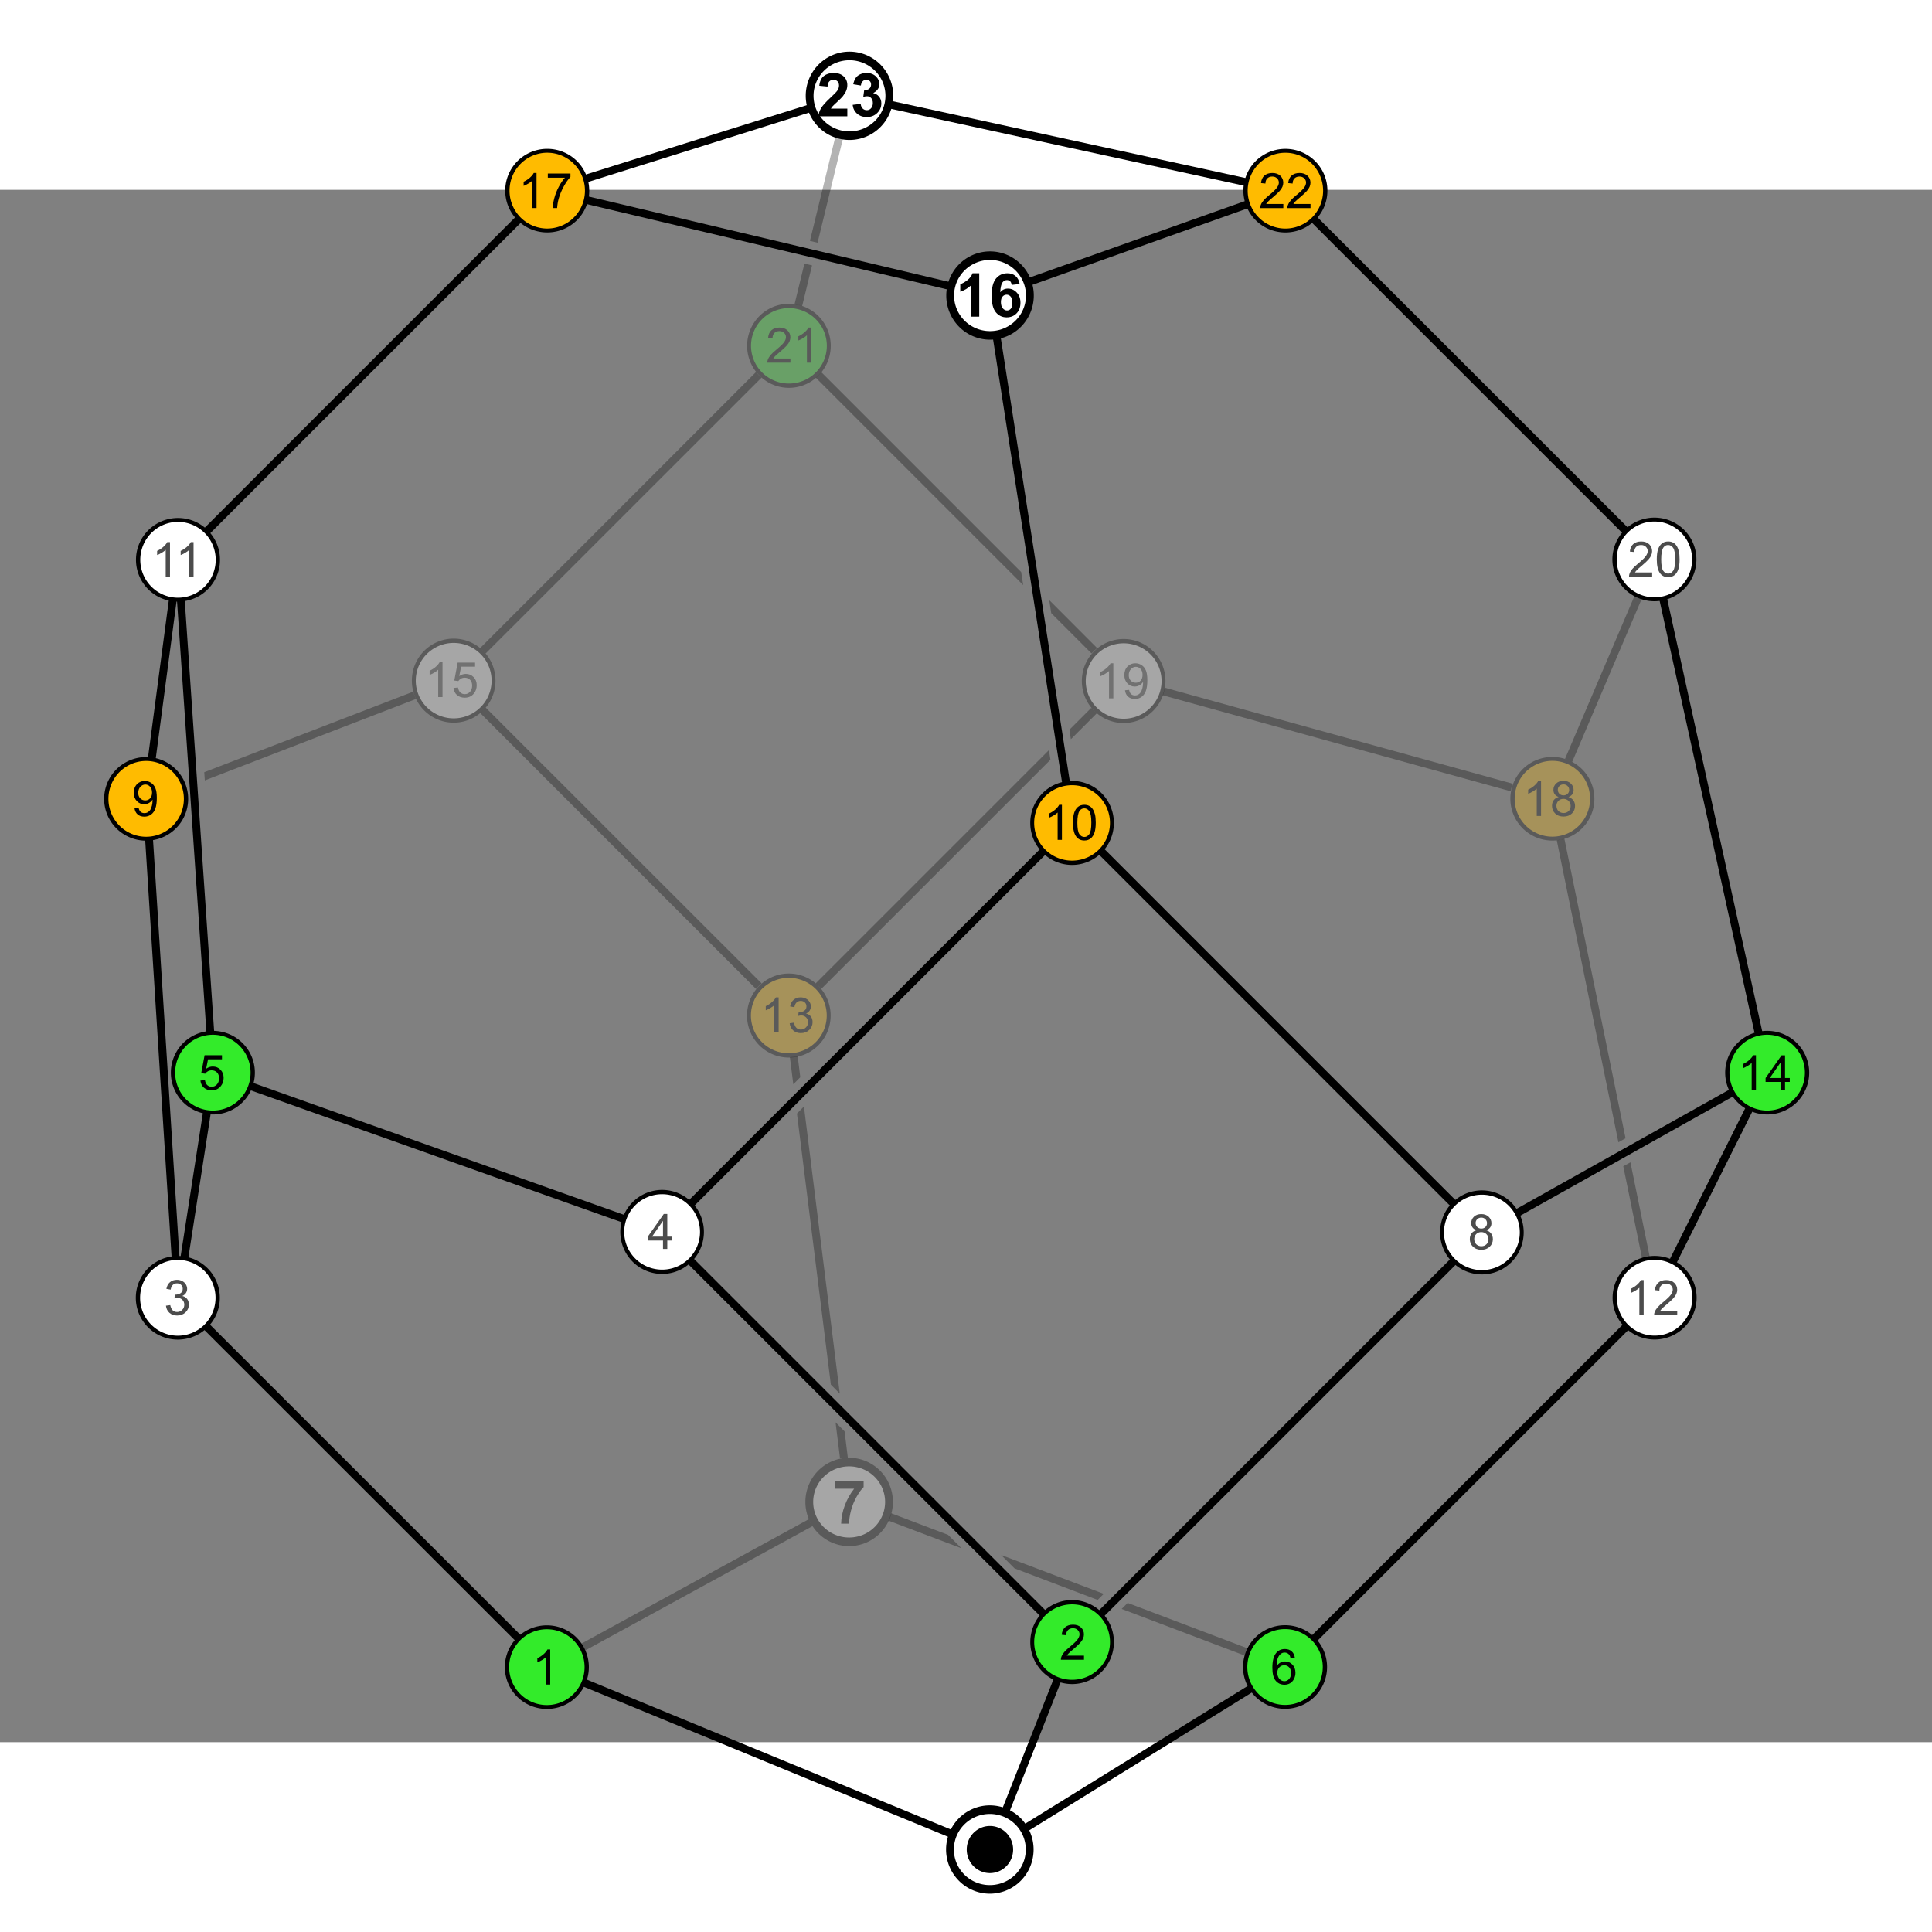 <?xml version="1.0" encoding="UTF-8" standalone="no"?>
<svg
   xmlns:dc="http://purl.org/dc/elements/1.1/"
   xmlns:cc="http://creativecommons.org/ns#"
   xmlns:rdf="http://www.w3.org/1999/02/22-rdf-syntax-ns#"
   xmlns:svg="http://www.w3.org/2000/svg"
   xmlns="http://www.w3.org/2000/svg"
   xmlns:sodipodi="http://sodipodi.sourceforge.net/DTD/sodipodi-0.dtd"
   xmlns:inkscape="http://www.inkscape.org/namespaces/inkscape"
   version="1.0"
   id="Layer_1"
   width="744.094"
   height="744.094"
   viewBox="0 0 687 552"
   overflow="visible"
   enable-background="new 0 0 687 552"
   xml:space="preserve"
   sodipodi:version="0.32"
   inkscape:version="0.46"
   sodipodi:docname="Permutaeder Join Meet.svg"
   inkscape:output_extension="org.inkscape.output.svg.inkscape"
   style="overflow: visible;"><rect x="0" y="0" width="687" height="552" fill="#808080" stroke="none"/><defs
   id="defs5785"><inkscape:perspective
   sodipodi:type="inkscape:persp3d"
   inkscape:vp_x="0 : 276 : 1"
   inkscape:vp_y="0 : 1000 : 0"
   inkscape:vp_z="687 : 276 : 1"
   inkscape:persp3d-origin="343.5 : 184 : 1"
   id="perspective5789" />
	
	
	
	
	
	
	

	
	
	
	
	
	
	
	
	

	
	
	
	
	
	
	
	
	

	
	
	
	
	
	
	
	
	

	
	
	
	
	
	
	
	
	

	
	
	
	
	
	
	
	
	
	
	
	
	
	
	
	
	
	
	
	
	
	
	
	
</defs><sodipodi:namedview
   inkscape:window-height="768"
   inkscape:window-width="1024"
   inkscape:pageshadow="2"
   inkscape:pageopacity="0.0"
   guidetolerance="10.0"
   gridtolerance="10.0"
   objecttolerance="10.0"
   borderopacity="1.0"
   bordercolor="#666666"
   pagecolor="#ffffff"
   id="base"
   showgrid="false"
   inkscape:zoom="0.47520749"
   inkscape:cx="837.14923"
   inkscape:cy="417.00885"
   inkscape:window-x="0"
   inkscape:window-y="0"
   inkscape:current-layer="layer1"
   units="cm" />


<g
   inkscape:groupmode="layer"
   id="layer2"
   inkscape:label="edges"
   style="display:inline"
   sodipodi:insensitive="true"><path
     style="opacity:1;fill:#000000;fill-opacity:1;stroke:none;stroke-width:2.393;stroke-miterlimit:10;stroke-dasharray:none;stroke-opacity:1;overflow:visible"
     d="M 50.702,216.413 L 53.451,216.775 L 64.702,131.762 L 61.952,131.4 L 50.702,216.413 z"
     id="polyline5638" /><path
     style="opacity:1;fill:#000000;fill-opacity:1;stroke:none;stroke-width:2.393;stroke-miterlimit:10;stroke-dasharray:none;stroke-opacity:1;overflow:visible"
     d="M 50.702,216.667 L 61.952,394.181 L 64.738,394 L 53.487,216.522 L 50.702,216.667 z"
     id="polyline5640" /><path
     style="opacity:1;fill:#000000;fill-opacity:1;stroke:none;stroke-width:2.393;stroke-miterlimit:10;stroke-dasharray:none;stroke-opacity:1;overflow:visible"
     d="M 194.175,-1.003 L 195.007,1.638 L 302.521,-32.114 L 301.689,-34.755 L 194.175,-1.003 z"
     id="polyline5642" /><path
     style="opacity:1;fill:#000000;fill-opacity:1;stroke:none;stroke-width:2.393;stroke-miterlimit:10;stroke-dasharray:none;stroke-opacity:1;overflow:visible"
     d="M 62.35,130.604 L 64.304,132.558 L 195.586,1.312 L 193.596,-0.641 L 62.35,130.604 z"
     id="polyline5644" /><path
     style="opacity:1;fill:#000000;fill-opacity:1;stroke:none;stroke-width:2.391;stroke-miterlimit:10;stroke-dasharray:none;stroke-opacity:1;overflow:visible"
     d="M 62.251,395.025 L 193.631,526.331 L 195.586,524.377 L 64.206,393.071 L 62.251,395.025 z"
     id="polyline5646" /><path
     style="opacity:1;fill:#000000;fill-opacity:1;stroke:none;stroke-width:2.393;stroke-miterlimit:10;stroke-dasharray:none;stroke-opacity:1;overflow:visible"
     d="M 301.798,-32.078 L 456.811,1.674 L 457.39,-1.039 L 302.413,-34.791 L 301.798,-32.078 z"
     id="polyline5648" /><path
     style="opacity:1;fill:#000000;fill-opacity:1;stroke:none;stroke-width:2.393;stroke-miterlimit:10;stroke-dasharray:none;stroke-opacity:1;overflow:visible"
     d="M 456.124,1.312 L 587.406,132.558 L 589.359,130.604 L 458.077,-0.641 L 456.124,1.312 z"
     id="polyline5650" /><path
     style="opacity:1;fill:#000000;fill-opacity:1;stroke:none;stroke-width:2.393;stroke-miterlimit:10;stroke-dasharray:none;stroke-opacity:1;overflow:visible"
     d="M 456.124,524.378 L 458.077,526.331 L 589.359,395.086 L 587.406,393.132 L 456.124,524.378 z"
     id="polyline5652" /><path
     style="opacity:1;fill:#000000;fill-opacity:1;stroke:none;stroke-width:2.393;stroke-miterlimit:10;stroke-dasharray:none;stroke-opacity:1;overflow:visible"
     d="M 61.952,131.69 L 74.397,314.052 L 77.146,313.871 L 64.702,131.509 L 61.952,131.69 z"
     id="polyline5654" /><path
     style="opacity:1;fill:#000000;fill-opacity:1;stroke:none;stroke-width:2.393;stroke-miterlimit:10;stroke-dasharray:none;stroke-opacity:1;overflow:visible"
     d="M 61.952,393.892 L 64.702,394.326 L 77.146,314.16 L 74.397,313.762 L 61.952,393.892 z"
     id="polyline5656" /><path
     style="opacity:1;fill:#000000;fill-opacity:1;stroke:none;stroke-width:2.393;stroke-miterlimit:10;stroke-dasharray:none;stroke-opacity:1;overflow:visible"
     d="M 194.284,1.674 L 351.793,38.971 L 352.444,36.294 L 194.898,-1.039 L 194.284,1.674 z"
     id="polyline5658" /><path
     style="opacity:1;fill:#000000;fill-opacity:1;stroke:none;stroke-width:2.393;stroke-miterlimit:10;stroke-dasharray:none;stroke-opacity:1;overflow:visible"
     d="M 351.648,36.33 L 352.589,38.935 L 457.571,1.638 L 456.666,-0.967 L 351.648,36.33 z"
     id="polyline5660" /><path
     style="opacity:1;fill:#000000;fill-opacity:1;stroke:none;stroke-width:2.394;stroke-miterlimit:10;stroke-dasharray:none;stroke-opacity:1;overflow:visible"
     d="M 194.052,526.724 L 351.576,591.592 L 352.625,589.026 L 195.101,524.158 L 194.052,526.724 z"
     id="polyline37" /><path
     style="opacity:1;fill:#000000;fill-opacity:1;stroke:none;stroke-width:2.392;stroke-miterlimit:10;stroke-dasharray:none;stroke-opacity:1;overflow:visible"
     d="M 351.395,589.131 L 352.842,591.484 L 457.806,526.503 L 456.359,524.149 L 351.395,589.131 z"
     id="polyline5664" /><path
     style="opacity:1;fill:#000000;fill-opacity:1;stroke:none;stroke-width:2.393;stroke-miterlimit:10;stroke-dasharray:none;stroke-opacity:1;overflow:visible"
     d="M 587.008,131.871 L 627.091,314.269 L 629.804,313.654 L 589.721,131.292 L 587.008,131.871 z"
     id="polyline5666" /><path
     style="opacity:1;fill:#000000;fill-opacity:1;stroke:none;stroke-width:2.393;stroke-miterlimit:10;stroke-dasharray:none;stroke-opacity:1;overflow:visible"
     d="M 587.152,393.494 L 589.612,394.724 L 629.695,314.594 L 627.199,313.328 L 587.152,393.494 z"
     id="polyline5668" /><path
     style="opacity:1;fill:#000000;fill-opacity:1;stroke:none;stroke-width:2.393;stroke-miterlimit:10;stroke-dasharray:none;stroke-opacity:1;overflow:visible"
     d="M 75.301,315.282 L 234.981,372.078 L 235.886,369.473 L 76.242,312.677 L 75.301,315.282 z"
     id="polyline5670" /><path
     style="opacity:1;fill:#000000;fill-opacity:1;stroke:none;stroke-width:2.393;stroke-miterlimit:10;stroke-dasharray:none;stroke-opacity:1;overflow:visible"
     d="M 350.744,37.85 L 379.901,225.132 L 382.651,224.698 L 353.493,37.416 L 350.744,37.85 z"
     id="polyline5672" /><path
     style="opacity:1;fill:#000000;fill-opacity:1;stroke:none;stroke-width:2.393;stroke-miterlimit:10;stroke-dasharray:none;stroke-opacity:1;overflow:visible"
     d="M 234.439,369.799 L 236.428,371.752 L 382.253,225.891 L 380.299,223.938 L 234.439,369.799 z"
     id="polyline5674" /><path
     style="opacity:1;fill:#000000;fill-opacity:1;stroke:none;stroke-width:2.39;stroke-miterlimit:10;stroke-dasharray:none;stroke-opacity:1;overflow:visible"
     d="M 350.817,589.781 L 353.386,590.796 L 382.592,516.973 L 380.022,515.959 L 350.817,589.781 z"
     id="polyline5676" /><path
     style="opacity:1;fill:#000000;fill-opacity:1;stroke:none;stroke-width:2.393;stroke-miterlimit:10;stroke-dasharray:none;stroke-opacity:1;overflow:visible"
     d="M 234.439,371.752 L 380.299,517.577 L 382.253,515.623 L 236.428,369.799 L 234.439,371.752 z"
     id="polyline5678" /><path
     style="opacity:1;fill:#000000;fill-opacity:1;stroke:none;stroke-width:2.393;stroke-miterlimit:10;stroke-dasharray:none;stroke-opacity:1;overflow:visible"
     d="M 526.45,369.545 L 527.788,371.969 L 629.116,315.173 L 627.778,312.749 L 526.45,369.545 z"
     id="polyline5680" /><path
     style="opacity:1;fill:#000000;fill-opacity:1;stroke:none;stroke-width:2.393;stroke-miterlimit:10;stroke-dasharray:none;stroke-opacity:1;overflow:visible"
     d="M 380.299,225.891 L 526.124,371.752 L 528.114,369.799 L 382.253,223.938 L 380.299,225.891 z"
     id="polyline5682" /><path
     style="opacity:1;fill:#000000;fill-opacity:1;stroke:none;stroke-width:2.393;stroke-miterlimit:10;stroke-dasharray:none;stroke-opacity:1;overflow:visible"
     d="M 380.299,515.623 L 382.253,517.577 L 528.114,371.752 L 526.124,369.799 L 380.299,515.623 z"
     id="polyline5684" /><path
     style="opacity:0.3;fill:#000000;fill-opacity:1;stroke:none;stroke-width:2.393;stroke-miterlimit:10;stroke-dasharray:none;stroke-opacity:1;display:inline;overflow:visible"
     d="M 159.188,266.469 L 78.688,297.5 L 78.906,300.656 L 160.25,269.281 C 159.809,268.384 159.457,267.45 159.188,266.469 z M 69.906,300.875 L 55.906,306.281 L 56.938,309.125 L 70.125,304.031 L 69.906,300.875 z"
     id="polyline5608"
     transform="matrix(0.923,0,0,0.923,0,-67.5)" /><path
     style="opacity:0.3;fill:#000000;fill-opacity:1;stroke:none;stroke-width:2.393;stroke-miterlimit:10;stroke-dasharray:none;stroke-opacity:1;display:inline;overflow:visible"
     d="M 291.25,143.344 L 184.969,249.688 C 185.732,250.311 186.456,251 187.094,251.75 L 293.375,145.5 C 292.608,144.846 291.883,144.128 291.25,143.344 z"
     id="polyline5600"
     transform="matrix(0.923,0,0,0.923,0,-67.5)" /><path
     style="opacity:0.3;fill:#000000;fill-opacity:1;stroke:none;stroke-width:2.393;stroke-miterlimit:10;stroke-dasharray:none;stroke-opacity:1;display:inline;overflow:visible"
     d="M 325.75,36.562 L 312.031,92.812 L 314.969,93.5 L 328.688,37.281 L 325.75,36.562 z M 309.906,101.562 L 306.094,117.25 C 307.102,117.389 308.091,117.59 309.031,117.906 L 312.844,102.25 L 309.906,101.562 z"
     id="polyline5610"
     transform="matrix(0.923,0,0,0.923,0,-67.5)" /><path
     style="opacity:0.3;fill:#000000;fill-opacity:1;stroke:none;stroke-width:2.393;stroke-miterlimit:10;stroke-dasharray:none;stroke-opacity:1;display:inline;overflow:visible"
     d="M 316.438,143.406 C 315.805,144.182 315.076,144.885 314.312,145.531 L 394.188,225.406 L 393.406,220.375 L 316.438,143.406 z M 404.219,231.188 L 405,236.219 L 420.531,251.75 C 421.18,251 421.913,250.308 422.688,249.688 L 404.219,231.188 z"
     id="polyline5604"
     transform="matrix(0.923,0,0,0.923,0,-67.5)" /><path
     style="opacity:0.3;fill:#000000;fill-opacity:1;stroke:none;stroke-width:2.393;stroke-miterlimit:10;stroke-dasharray:none;stroke-opacity:1;display:inline;overflow:visible"
     d="M 187.125,272.625 C 186.489,273.375 185.761,274.064 185,274.688 L 291.281,381 C 291.919,380.216 292.634,379.496 293.406,378.844 L 187.125,272.625 z"
     id="polyline5602"
     transform="matrix(0.923,0,0,0.923,0,-67.5)" /><path
     style="opacity:0.3;fill:#000000;fill-opacity:1;stroke:none;stroke-width:2.393;stroke-miterlimit:10;stroke-dasharray:none;stroke-opacity:1;display:inline;overflow:visible"
     d="M 420.406,272.719 L 412,281.125 L 412.562,284.781 L 422.562,274.781 C 421.794,274.153 421.048,273.475 420.406,272.719 z M 404.094,289 L 314.25,378.844 C 315.02,379.49 315.769,380.191 316.406,380.969 L 404.688,292.688 L 404.094,289 z"
     id="polyline5606"
     transform="matrix(0.923,0,0,0.923,0,-67.5)" /><path
     style="opacity:0.3;fill:#000000;fill-opacity:1;stroke:none;stroke-width:2.393;stroke-miterlimit:10;stroke-dasharray:none;stroke-opacity:1;display:inline;overflow:visible"
     d="M 307.312,406.906 C 306.339,407.12 305.343,407.252 304.312,407.281 L 305.625,417.719 L 308.312,415 L 307.312,406.906 z M 309.719,426.281 L 307.031,429 L 320.094,533.438 L 323.531,536.906 L 309.719,426.281 z M 321.906,547.969 L 323.625,561.844 L 323.656,561.844 C 324.617,561.649 325.612,561.556 326.625,561.531 L 325.375,551.438 L 321.906,547.969 z"
     id="polyline5612"
     transform="matrix(0.923,0,0,0.923,0,-67.5)" /><path
     style="opacity:0.3;fill:#000000;fill-opacity:1;stroke:none;stroke-width:2.39;stroke-miterlimit:10;stroke-dasharray:none;stroke-opacity:1;display:inline;overflow:visible"
     d="M 311.594,585.281 L 210.031,640.844 L 211.5,643.469 L 313.031,587.938 C 312.466,587.104 312.005,586.212 311.594,585.281 z"
     id="polyline5616"
     transform="matrix(0.923,0,0,0.923,0,-67.5)" /><path
     style="opacity:0.3;fill:#000000;fill-opacity:1;stroke:none;stroke-width:2.393;stroke-miterlimit:10;stroke-dasharray:none;stroke-opacity:1;display:inline;overflow:visible"
     d="M 343.344,583 C 343.07,583.977 342.686,584.916 342.25,585.812 L 370.406,596.469 L 365.25,591.312 L 343.344,583 z M 385.688,599.062 L 390.844,604.219 L 422.875,616.375 L 425.219,614.031 L 385.688,599.062 z M 434.438,617.531 L 432.125,619.844 L 494.594,643.531 L 495.625,640.719 L 434.438,617.531 z"
     id="polyline5618"
     transform="matrix(0.923,0,0,0.923,0,-67.5)" /><path
     style="opacity:0.3;fill:#000000;fill-opacity:1;stroke:none;stroke-width:2.393;stroke-miterlimit:10;stroke-dasharray:none;stroke-opacity:1;display:inline;overflow:visible"
     d="M 448.719,264.938 C 448.553,265.94 448.279,266.913 447.938,267.844 L 582,304.844 C 582.179,303.842 582.426,302.867 582.781,301.938 L 448.719,264.938 z"
     id="polyline5614"
     transform="matrix(0.923,0,0,0.923,0,-67.5)" /><path
     style="opacity:0.3;fill:#000000;fill-opacity:1;stroke:none;stroke-width:2.393;stroke-miterlimit:10;stroke-dasharray:none;stroke-opacity:1;display:inline;overflow:visible"
     d="M 602.688,323.125 C 601.744,323.417 600.759,323.604 599.75,323.719 L 623.5,440.062 L 626.25,438.531 L 602.688,323.125 z M 628.125,447.781 L 625.375,449.312 L 635.781,500.25 L 638.719,499.656 L 628.125,447.781 z"
     id="polyline5622"
     transform="matrix(0.923,0,0,0.923,0,-67.5)" /><path
     style="opacity:0.3;fill:#000000;fill-opacity:1;stroke:none;stroke-width:2.393;stroke-miterlimit:10;stroke-dasharray:none;stroke-opacity:1;display:inline;overflow:visible"
     d="M 635.906,215.031 L 602.938,292.344 C 603.895,292.658 604.818,293.053 605.688,293.531 L 638.656,216.219 L 635.906,215.031 z"
     id="polyline5620"
     transform="matrix(0.923,0,0,0.923,0,-67.5)" /></g><g
   inkscape:groupmode="layer"
   id="layer1"
   inkscape:label="vertices"
   style="display:inline"
   sodipodi:insensitive="true"><g
     style="opacity:1;display:inline;overflow:visible"
     id="g2491"
     transform="matrix(0.8,0,0,0.8,54.363,37.417)"><path
       transform="matrix(0.909,0,0,1,45.097,634.252)"
       d="M 379.134,56.693 A 19.488,17.717 0 1 1 340.157,56.693 A 19.488,17.717 0 1 1 379.134,56.693 z"
       sodipodi:ry="17.716536"
       sodipodi:rx="19.48819"
       sodipodi:cy="56.692909"
       sodipodi:cx="359.64566"
       id="path3190"
       style="fill:#ffffff;fill-opacity:1;stroke:#000000;stroke-width:3.815;stroke-miterlimit:4;stroke-dasharray:none;stroke-dashoffset:0;stroke-opacity:1"
       sodipodi:type="arc" /><path
       transform="matrix(0.781,0,0,0.727,322.619,726.868)"
       d="M 76.499,-49.397 A 13.2,14.4 0 1 1 50.099,-49.397 A 13.2,14.4 0 1 1 76.499,-49.397 z"
       sodipodi:ry="14.399848"
       sodipodi:rx="13.199861"
       sodipodi:cy="-49.397121"
       sodipodi:cx="63.299332"
       id="path3320"
       style="fill:#000000;fill-opacity:1;stroke:none;stroke-width:1.5;stroke-miterlimit:4;stroke-dasharray:none;stroke-opacity:1;display:inline"
       sodipodi:type="arc" /></g><g
     style="opacity:1;display:inline;overflow:visible"
     id="g6423"
     transform="matrix(0.8,0,0,0.8,151.936,227.707)"><path
       transform="matrix(0,0.909,-1,0,109.843,45.097)"
       d="M 379.134,56.693 A 19.488,17.717 0 1 1 340.157,56.693 A 19.488,17.717 0 1 1 379.134,56.693 z"
       sodipodi:ry="17.716536"
       sodipodi:rx="19.48819"
       sodipodi:cy="56.692909"
       sodipodi:cx="359.64566"
       id="path3219"
       style="fill:#33eb2a;fill-opacity:1;stroke:#000000;stroke-width:1.907;stroke-miterlimit:4;stroke-dasharray:none;stroke-dashoffset:0;stroke-opacity:1"
       sodipodi:type="arc" /><path
       id="text3611"
       d="M 54.644,379.758 L 52.736,379.758 L 52.736,367.6 C 52.276,368.038 51.672,368.476 50.923,368.914 C 50.181,369.352 49.513,369.681 48.919,369.9 L 48.919,368.056 C 49.987,367.554 50.919,366.946 51.718,366.232 C 52.516,365.519 53.082,364.826 53.414,364.155 L 54.644,364.155 L 54.644,379.758"
       style="font-size:21px;font-style:normal;font-variant:normal;font-weight:normal;font-stretch:normal;text-align:start;line-height:100%;text-anchor:start;fill:#000000;fill-opacity:1;stroke:none;stroke-width:1px;stroke-linecap:butt;stroke-linejoin:miter;stroke-opacity:1;display:inline;font-family:Arial" /></g><g
     style="opacity:1;display:inline;overflow:visible"
     id="g3895"
     transform="matrix(0.8,0,0,0.8,83.615,14.67)"><path
       transform="matrix(0.909,0,0,1,45.097,570.472)"
       d="M 379.134,56.693 A 19.488,17.717 0 1 1 340.157,56.693 A 19.488,17.717 0 1 1 379.134,56.693 z"
       sodipodi:ry="17.716536"
       sodipodi:rx="19.48819"
       sodipodi:cy="56.692909"
       sodipodi:cx="359.64566"
       id="path3897"
       style="fill:#33eb2a;fill-opacity:1;stroke:#000000;stroke-width:1.907;stroke-miterlimit:4;stroke-dasharray:none;stroke-dashoffset:0;stroke-opacity:1"
       sodipodi:type="arc" /><path
       id="path3899"
       d="M 377.301,633.201 L 377.301,635.035 L 367.029,635.035 C 367.015,634.576 367.089,634.134 367.252,633.71 C 367.513,633.011 367.93,632.322 368.502,631.643 C 369.082,630.965 369.916,630.18 371.004,629.29 C 372.693,627.905 373.834,626.809 374.428,626.004 C 375.022,625.191 375.319,624.424 375.319,623.703 C 375.319,622.947 375.046,622.311 374.502,621.795 C 373.965,621.272 373.262,621.011 372.393,621.011 C 371.474,621.011 370.739,621.287 370.188,621.838 C 369.637,622.389 369.358,623.152 369.351,624.127 L 367.389,623.926 C 367.524,622.463 368.029,621.35 368.905,620.587 C 369.782,619.817 370.958,619.431 372.435,619.431 C 373.926,619.431 375.107,619.845 375.976,620.672 C 376.845,621.499 377.28,622.523 377.28,623.746 C 377.28,624.368 377.152,624.979 376.898,625.58 C 376.644,626.18 376.22,626.813 375.626,627.477 C 375.039,628.141 374.061,629.053 372.69,630.212 C 371.545,631.173 370.81,631.827 370.485,632.173 C 370.16,632.512 369.891,632.855 369.679,633.201 L 377.301,633.201"
       style="font-size:21px;font-style:normal;font-variant:normal;font-weight:normal;font-stretch:normal;text-align:start;line-height:100%;text-anchor:start;fill:#000000;fill-opacity:1;stroke:none;stroke-width:1px;stroke-linecap:butt;stroke-linejoin:miter;stroke-opacity:1;display:inline;font-family:Arial" /></g><g
     style="opacity:1;display:inline;overflow:visible"
     id="g2615"
     transform="matrix(0.8,0,0,0.8,-30.311,96.375)"><path
       transform="matrix(0,0.909,-1,0,173.622,45.097)"
       d="M 379.134,56.693 A 19.488,17.717 0 1 1 340.157,56.693 A 19.488,17.717 0 1 1 379.134,56.693 z"
       sodipodi:ry="17.716536"
       sodipodi:rx="19.48819"
       sodipodi:cy="56.692909"
       sodipodi:cx="359.64566"
       id="path2617"
       style="fill:#ffffff;fill-opacity:1;stroke:#000000;stroke-width:1.907;stroke-miterlimit:4;stroke-dasharray:none;stroke-dashoffset:0;stroke-opacity:1"
       sodipodi:type="arc" /><path
       id="path2619"
       d="M 111.656,375.518 L 113.564,375.264 C 113.783,376.345 114.154,377.126 114.677,377.607 C 115.207,378.08 115.85,378.317 116.606,378.317 C 117.503,378.317 118.26,378.006 118.874,377.384 C 119.496,376.762 119.807,375.992 119.807,375.073 C 119.807,374.197 119.521,373.476 118.949,372.911 C 118.376,372.338 117.648,372.052 116.765,372.052 C 116.405,372.052 115.956,372.123 115.419,372.264 L 115.631,370.589 C 115.758,370.603 115.86,370.61 115.938,370.61 C 116.751,370.61 117.482,370.398 118.132,369.974 C 118.783,369.55 119.108,368.897 119.108,368.013 C 119.108,367.314 118.871,366.734 118.397,366.275 C 117.924,365.815 117.313,365.586 116.564,365.586 C 115.822,365.586 115.203,365.819 114.709,366.285 C 114.214,366.752 113.896,367.451 113.754,368.384 L 111.846,368.045 C 112.08,366.766 112.61,365.777 113.436,365.077 C 114.263,364.37 115.292,364.017 116.521,364.017 C 117.369,364.017 118.15,364.201 118.864,364.568 C 119.578,364.929 120.122,365.423 120.496,366.052 C 120.878,366.681 121.069,367.349 121.069,368.056 C 121.069,368.727 120.889,369.338 120.528,369.889 C 120.168,370.441 119.634,370.879 118.927,371.204 C 119.846,371.416 120.56,371.858 121.069,372.529 C 121.578,373.193 121.832,374.027 121.832,375.031 C 121.832,376.388 121.337,377.539 120.348,378.486 C 119.359,379.426 118.108,379.896 116.595,379.896 C 115.231,379.896 114.097,379.49 113.193,378.677 C 112.295,377.864 111.783,376.812 111.656,375.518"
       style="font-size:21px;font-style:normal;font-variant:normal;font-weight:normal;font-stretch:normal;text-align:start;line-height:100%;text-anchor:start;opacity:0.7;fill:#000000;fill-opacity:1;stroke:none;stroke-width:1px;stroke-linecap:butt;stroke-linejoin:miter;stroke-opacity:1;display:inline;font-family:Arial" /></g><g
     style="opacity:1;display:inline;overflow:visible"
     id="g6419"
     transform="matrix(0.8,0,0,0.8,-22.486,-91.488)"><path
       transform="matrix(0.909,0,0,1,-4.51,520.866)"
       d="M 379.134,56.693 A 19.488,17.717 0 1 1 340.157,56.693 A 19.488,17.717 0 1 1 379.134,56.693 z"
       sodipodi:ry="17.716536"
       sodipodi:rx="19.48819"
       sodipodi:cy="56.692909"
       sodipodi:cx="359.64566"
       id="path3184"
       style="fill:#ffffff;fill-opacity:1;stroke:#000000;stroke-width:1.907;stroke-miterlimit:4;stroke-dasharray:none;stroke-dashoffset:0;stroke-opacity:1"
       sodipodi:type="arc" /><path
       id="text3623"
       d="M 322.797,585.121 L 322.797,581.4 L 316.055,581.4 L 316.055,579.651 L 323.146,569.581 L 324.705,569.581 L 324.705,579.651 L 326.804,579.651 L 326.804,581.4 L 324.705,581.4 L 324.705,585.121 L 322.797,585.121 M 322.797,579.651 L 322.797,572.644 L 317.931,579.651 L 322.797,579.651"
       style="font-size:21px;font-style:normal;font-variant:normal;font-weight:normal;font-stretch:normal;text-align:start;line-height:100%;text-anchor:start;opacity:0.7;fill:#000000;fill-opacity:1;stroke:none;stroke-width:1px;stroke-linecap:butt;stroke-linejoin:miter;stroke-opacity:1;display:inline;font-family:Arial" /></g><g
     style="opacity:1;display:inline;overflow:visible"
     id="g2624"
     transform="matrix(0.8,0,0,0.8,-57.533,-23.375)"><path
       transform="matrix(0,0.909,-1,0,223.228,94.703)"
       d="M 379.134,56.693 A 19.488,17.717 0 1 1 340.157,56.693 A 19.488,17.717 0 1 1 379.134,56.693 z"
       sodipodi:ry="17.716536"
       sodipodi:rx="19.48819"
       sodipodi:cy="56.692909"
       sodipodi:cx="359.64566"
       id="path2626"
       style="fill:#33eb2a;fill-opacity:1;stroke:#000000;stroke-width:1.907;stroke-miterlimit:4;stroke-dasharray:none;stroke-dashoffset:0;stroke-opacity:1"
       sodipodi:type="arc" /><path
       id="path2628"
       d="M 161.012,425.136 L 163.016,424.966 C 163.164,425.942 163.507,426.676 164.044,427.171 C 164.588,427.659 165.242,427.903 166.005,427.903 C 166.924,427.903 167.701,427.556 168.337,426.864 C 168.973,426.171 169.291,425.252 169.291,424.108 C 169.291,423.019 168.984,422.161 168.369,421.532 C 167.761,420.903 166.963,420.588 165.973,420.588 C 165.359,420.588 164.804,420.73 164.309,421.012 C 163.814,421.288 163.426,421.648 163.143,422.094 L 161.352,421.86 L 162.857,413.878 L 170.584,413.878 L 170.584,415.702 L 164.383,415.702 L 163.546,419.878 C 164.479,419.228 165.457,418.903 166.482,418.903 C 167.839,418.903 168.984,419.373 169.917,420.313 C 170.85,421.253 171.316,422.461 171.316,423.938 C 171.316,425.344 170.906,426.56 170.086,427.585 C 169.09,428.842 167.729,429.471 166.005,429.471 C 164.592,429.471 163.436,429.076 162.539,428.284 C 161.648,427.493 161.14,426.443 161.012,425.136"
       style="font-size:21px;font-style:normal;font-variant:normal;font-weight:normal;font-stretch:normal;text-align:start;line-height:100%;text-anchor:start;fill:#000000;fill-opacity:1;stroke:none;stroke-width:1px;stroke-linecap:butt;stroke-linejoin:miter;stroke-opacity:1;display:inline;font-family:Arial" /></g><g
     style="opacity:1;display:inline;overflow:visible"
     id="g2630"
     transform="matrix(0.8,0,0,0.8,-95.805,227.657)"><path
       transform="matrix(0,0.909,-1,0,747.638,45.097)"
       d="M 379.134,56.693 A 19.488,17.717 0 1 1 340.157,56.693 A 19.488,17.717 0 1 1 379.134,56.693 z"
       sodipodi:ry="17.716536"
       sodipodi:rx="19.48819"
       sodipodi:cy="56.692909"
       sodipodi:cx="359.64566"
       id="path2632"
       style="fill:#33eb2a;fill-opacity:1;stroke:#000000;stroke-width:1.907;stroke-miterlimit:4;stroke-dasharray:none;stroke-dashoffset:0;stroke-opacity:1"
       sodipodi:type="arc" /><path
       id="path2634"
       d="M 695.291,367.891 L 693.394,368.04 C 693.224,367.291 692.984,366.746 692.673,366.407 C 692.157,365.863 691.521,365.591 690.765,365.591 C 690.157,365.591 689.623,365.761 689.164,366.1 C 688.563,366.538 688.09,367.178 687.744,368.019 C 687.397,368.859 687.217,370.057 687.203,371.612 C 687.662,370.912 688.224,370.393 688.888,370.054 C 689.553,369.715 690.249,369.545 690.977,369.545 C 692.249,369.545 693.33,370.015 694.22,370.955 C 695.118,371.888 695.567,373.096 695.567,374.58 C 695.567,375.555 695.355,376.463 694.931,377.304 C 694.514,378.138 693.938,378.778 693.203,379.223 C 692.468,379.668 691.634,379.891 690.701,379.891 C 689.111,379.891 687.814,379.308 686.811,378.142 C 685.807,376.969 685.306,375.039 685.306,372.354 C 685.306,369.351 685.86,367.167 686.97,365.803 C 687.938,364.616 689.242,364.022 690.881,364.022 C 692.104,364.022 693.104,364.365 693.881,365.05 C 694.666,365.736 695.136,366.683 695.291,367.891 M 687.5,374.591 C 687.5,375.248 687.638,375.877 687.913,376.478 C 688.196,377.078 688.588,377.538 689.09,377.856 C 689.592,378.167 690.118,378.322 690.669,378.322 C 691.475,378.322 692.167,377.997 692.747,377.347 C 693.326,376.697 693.616,375.813 693.616,374.697 C 693.616,373.623 693.33,372.778 692.758,372.163 C 692.185,371.541 691.464,371.23 690.595,371.23 C 689.733,371.23 689.001,371.541 688.401,372.163 C 687.8,372.778 687.5,373.587 687.5,374.591"
       style="font-size:21px;font-style:normal;font-variant:normal;font-weight:normal;font-stretch:normal;text-align:start;line-height:100%;text-anchor:start;fill:#000000;fill-opacity:1;stroke:none;stroke-width:1px;stroke-linecap:butt;stroke-linejoin:miter;stroke-opacity:1;display:inline;font-family:Arial" /></g><g
     style="opacity:0.3;display:inline;overflow:visible"
     id="g6375"
     transform="matrix(0.8,0,0,0.8,4.336,424.052)"><path
       transform="matrix(0.909,0,0,1,45.097,-3.543)"
       d="M 379.134,56.693 A 19.488,17.717 0 1 1 340.157,56.693 A 19.488,17.717 0 1 1 379.134,56.693 z"
       sodipodi:ry="17.716536"
       sodipodi:rx="19.48819"
       sodipodi:cy="56.692909"
       sodipodi:cx="359.64566"
       id="path3166"
       style="opacity:1;fill:#ffffff;fill-opacity:1;stroke:#000000;stroke-width:3.815;stroke-miterlimit:4;stroke-dasharray:none;stroke-dashoffset:0;stroke-opacity:1"
       sodipodi:type="arc" /><path
       id="text3635"
       d="M 365.876,47.287 L 365.876,43.871 L 378.452,43.871 L 378.452,46.541 C 377.414,47.562 376.358,49.028 375.285,50.938 C 374.212,52.849 373.392,54.882 372.825,57.037 C 372.267,59.183 371.992,61.102 372,62.795 L 368.454,62.795 C 368.515,60.143 369.06,57.438 370.09,54.681 C 371.128,51.924 372.511,49.459 374.238,47.287 L 365.876,47.287"
       style="font-size:21px;font-style:normal;font-variant:normal;font-weight:bold;font-stretch:normal;text-align:start;line-height:100%;text-anchor:start;fill:#000000;fill-opacity:1;stroke:none;stroke-width:1px;stroke-linecap:butt;stroke-linejoin:miter;stroke-opacity:1;display:inline;font-family:Arial" /></g><g
     style="opacity:1;display:inline;overflow:visible"
     id="g6415"
     transform="matrix(0.8,0,0,0.8,189.646,-91.319)"><path
       transform="matrix(0.909,0,0,1,94.703,520.866)"
       d="M 379.134,56.693 A 19.488,17.717 0 1 1 340.157,56.693 A 19.488,17.717 0 1 1 379.134,56.693 z"
       sodipodi:ry="17.716536"
       sodipodi:rx="19.48819"
       sodipodi:cy="56.692909"
       sodipodi:cx="359.64566"
       id="path3186"
       style="fill:#ffffff;fill-opacity:1;stroke:#000000;stroke-width:1.907;stroke-miterlimit:4;stroke-dasharray:none;stroke-dashoffset:0;stroke-opacity:1"
       sodipodi:type="arc" /><path
       id="text3639"
       d="M 419.217,576.593 C 418.425,576.303 417.839,575.889 417.457,575.352 C 417.075,574.815 416.885,574.172 416.885,573.423 C 416.885,572.292 417.291,571.342 418.104,570.572 C 418.916,569.801 419.998,569.416 421.347,569.416 C 422.704,569.416 423.796,569.812 424.623,570.603 C 425.45,571.388 425.863,572.345 425.863,573.476 C 425.863,574.197 425.672,574.826 425.291,575.363 C 424.916,575.893 424.344,576.303 423.573,576.593 C 424.527,576.904 425.252,577.405 425.746,578.098 C 426.248,578.79 426.499,579.617 426.499,580.578 C 426.499,581.907 426.029,583.024 425.089,583.928 C 424.149,584.833 422.913,585.285 421.379,585.285 C 419.846,585.285 418.609,584.833 417.669,583.928 C 416.729,583.016 416.259,581.882 416.259,580.525 C 416.259,579.515 416.514,578.67 417.022,577.992 C 417.538,577.306 418.27,576.84 419.217,576.593 M 418.835,573.36 C 418.835,574.095 419.072,574.695 419.545,575.162 C 420.019,575.628 420.634,575.861 421.39,575.861 C 422.125,575.861 422.725,575.632 423.192,575.172 C 423.665,574.706 423.902,574.137 423.902,573.466 C 423.902,572.766 423.658,572.179 423.171,571.706 C 422.69,571.225 422.089,570.985 421.369,570.985 C 420.641,570.985 420.036,571.218 419.556,571.685 C 419.075,572.151 418.835,572.709 418.835,573.36 M 418.22,580.536 C 418.22,581.08 418.347,581.607 418.602,582.115 C 418.863,582.624 419.248,583.02 419.757,583.303 C 420.266,583.578 420.814,583.716 421.4,583.716 C 422.312,583.716 423.065,583.423 423.658,582.836 C 424.252,582.25 424.549,581.504 424.549,580.6 C 424.549,579.681 424.241,578.921 423.626,578.321 C 423.019,577.72 422.255,577.419 421.337,577.419 C 420.439,577.419 419.694,577.716 419.1,578.31 C 418.513,578.904 418.22,579.646 418.22,580.536"
       style="font-size:21px;font-style:normal;font-variant:normal;font-weight:normal;font-stretch:normal;text-align:start;line-height:100%;text-anchor:start;opacity:0.7;fill:#000000;fill-opacity:1;stroke:none;stroke-width:1px;stroke-linecap:butt;stroke-linejoin:miter;stroke-opacity:1;display:inline;font-family:Arial" /></g><g
     style="opacity:1;display:inline;overflow:visible"
     id="g6463"
     transform="matrix(0.8,0,0,0.8,-81.257,-41.358)"><path
       transform="matrix(0,0.909,-1,0,223.228,-4.51)"
       d="M 379.134,56.693 A 19.488,17.717 0 1 1 340.157,56.693 A 19.488,17.717 0 1 1 379.134,56.693 z"
       sodipodi:ry="17.716536"
       sodipodi:rx="19.48819"
       sodipodi:cy="56.692909"
       sodipodi:cx="359.64566"
       id="path3213"
       style="fill:#ffbb00;fill-opacity:1;stroke:#000000;stroke-width:1.907;stroke-miterlimit:4;stroke-dasharray:none;stroke-dashoffset:0;stroke-opacity:1"
       sodipodi:type="arc" /><path
       id="text3643"
       d="M 161.341,326.461 L 163.175,326.291 C 163.33,327.153 163.627,327.779 164.065,328.167 C 164.503,328.556 165.065,328.75 165.751,328.75 C 166.337,328.75 166.85,328.616 167.288,328.348 C 167.733,328.079 168.097,327.722 168.38,327.277 C 168.662,326.825 168.899,326.217 169.09,325.454 C 169.281,324.691 169.376,323.913 169.376,323.122 C 169.376,323.037 169.373,322.91 169.365,322.74 C 168.984,323.348 168.461,323.843 167.797,324.224 C 167.139,324.599 166.426,324.786 165.655,324.786 C 164.369,324.786 163.281,324.32 162.39,323.387 C 161.5,322.454 161.055,321.224 161.055,319.698 C 161.055,318.122 161.518,316.853 162.443,315.892 C 163.376,314.931 164.542,314.451 165.942,314.451 C 166.952,314.451 167.874,314.723 168.708,315.267 C 169.549,315.811 170.185,316.588 170.616,317.599 C 171.054,318.602 171.274,320.058 171.274,321.966 C 171.274,323.952 171.058,325.535 170.627,326.715 C 170.196,327.888 169.553,328.782 168.698,329.397 C 167.85,330.012 166.853,330.319 165.708,330.319 C 164.493,330.319 163.5,329.984 162.73,329.312 C 161.959,328.634 161.496,327.683 161.341,326.461 M 169.153,319.602 C 169.153,318.507 168.86,317.638 168.274,316.995 C 167.694,316.352 166.995,316.03 166.175,316.03 C 165.327,316.03 164.588,316.376 163.959,317.069 C 163.33,317.761 163.016,318.659 163.016,319.761 C 163.016,320.751 163.313,321.556 163.906,322.178 C 164.507,322.793 165.245,323.1 166.122,323.1 C 167.005,323.1 167.729,322.793 168.295,322.178 C 168.867,321.556 169.153,320.698 169.153,319.602"
       style="font-size:21px;font-style:normal;font-variant:normal;font-weight:normal;font-stretch:normal;text-align:start;line-height:100%;text-anchor:start;fill:#000000;fill-opacity:1;stroke:none;stroke-width:1px;stroke-linecap:butt;stroke-linejoin:miter;stroke-opacity:1;display:inline;font-family:Arial" /></g><g
     style="opacity:1;display:inline;overflow:visible"
     id="g6395"
     transform="matrix(0.8,0,0,0.8,83.603,-197.24)"><path
       transform="matrix(0.909,0,0,1,45.097,471.26)"
       d="M 379.134,56.693 A 19.488,17.717 0 1 1 340.157,56.693 A 19.488,17.717 0 1 1 379.134,56.693 z"
       sodipodi:ry="17.716536"
       sodipodi:rx="19.48819"
       sodipodi:cy="56.692909"
       sodipodi:cx="359.64566"
       id="path3182"
       style="fill:#ffbb00;fill-opacity:1;stroke:#000000;stroke-width:1.907;stroke-miterlimit:4;stroke-dasharray:none;stroke-dashoffset:0;stroke-opacity:1"
       sodipodi:type="arc" /><path
       id="text3647"
       d="M 367.511,535.501 L 365.602,535.501 L 365.602,523.342 C 365.143,523.78 364.539,524.218 363.79,524.656 C 363.048,525.095 362.38,525.423 361.786,525.642 L 361.786,523.798 C 362.853,523.296 363.786,522.688 364.585,521.975 C 365.383,521.261 365.949,520.568 366.281,519.897 L 367.511,519.897 L 367.511,535.501 M 372.408,527.837 C 372.408,525.999 372.595,524.522 372.97,523.406 C 373.351,522.282 373.913,521.416 374.655,520.808 C 375.404,520.201 376.344,519.897 377.475,519.897 C 378.309,519.897 379.04,520.066 379.669,520.406 C 380.298,520.738 380.818,521.222 381.227,521.858 C 381.637,522.487 381.959,523.257 382.192,524.169 C 382.425,525.073 382.542,526.296 382.542,527.837 C 382.542,529.66 382.355,531.133 381.98,532.257 C 381.605,533.373 381.044,534.239 380.295,534.854 C 379.553,535.462 378.613,535.766 377.475,535.766 C 375.977,535.766 374.8,535.229 373.945,534.154 C 372.92,532.861 372.408,530.755 372.408,527.837 M 374.369,527.837 C 374.369,530.388 374.666,532.087 375.259,532.935 C 375.86,533.776 376.599,534.197 377.475,534.197 C 378.351,534.197 379.086,533.773 379.68,532.925 C 380.28,532.077 380.581,530.381 380.581,527.837 C 380.581,525.278 380.28,523.579 379.68,522.738 C 379.086,521.897 378.344,521.476 377.454,521.476 C 376.577,521.476 375.878,521.847 375.355,522.589 C 374.698,523.536 374.369,525.285 374.369,527.837"
       style="font-size:21px;font-style:normal;font-variant:normal;font-weight:normal;font-stretch:normal;text-align:start;line-height:100%;text-anchor:start;fill:#000000;fill-opacity:1;stroke:none;stroke-width:1px;stroke-linecap:butt;stroke-linejoin:miter;stroke-opacity:1;display:inline;font-family:Arial" /></g><g
     style="opacity:1;display:inline;overflow:visible"
     id="g6431"
     transform="matrix(0.8,0,0,0.8,-109.622,-166.055)"><path
       transform="matrix(0,0.909,-1,0,272.835,45.097)"
       d="M 379.134,56.693 A 19.488,17.717 0 1 1 340.157,56.693 A 19.488,17.717 0 1 1 379.134,56.693 z"
       sodipodi:ry="17.716536"
       sodipodi:rx="19.48819"
       sodipodi:cy="56.692909"
       sodipodi:cx="359.64566"
       id="path3211"
       style="fill:#ffffff;fill-opacity:1;stroke:#000000;stroke-width:1.907;stroke-miterlimit:4;stroke-dasharray:none;stroke-dashoffset:0;stroke-opacity:1"
       sodipodi:type="arc" /><path
       id="text3651"
       d="M 212.587,379.758 L 210.679,379.758 L 210.679,367.6 C 210.219,368.038 209.615,368.476 208.866,368.914 C 208.124,369.352 207.456,369.681 206.862,369.9 L 206.862,368.056 C 207.93,367.554 208.862,366.946 209.661,366.232 C 210.46,365.519 211.025,364.826 211.357,364.155 L 212.587,364.155 L 212.587,379.758 M 223.06,379.758 L 221.152,379.758 L 221.152,367.6 C 220.692,368.038 220.088,368.476 219.339,368.914 C 218.597,369.352 217.929,369.681 217.336,369.9 L 217.336,368.056 C 218.403,367.554 219.336,366.946 220.134,366.232 C 220.933,365.519 221.498,364.826 221.83,364.155 L 223.06,364.155 L 223.06,379.758"
       style="font-size:21px;font-style:normal;font-variant:normal;font-weight:normal;font-stretch:normal;text-align:start;line-height:100%;text-anchor:start;opacity:0.7;fill:#000000;fill-opacity:1;stroke:none;stroke-width:1px;stroke-linecap:butt;stroke-linejoin:miter;stroke-opacity:1;display:inline;font-family:Arial" /></g><g
     style="opacity:1;display:inline;overflow:visible"
     id="g6447"
     transform="matrix(0.8,0,0,0.8,86.63,96.346)"><path
       transform="matrix(0,0.909,-1,0,683.858,45.097)"
       d="M 379.134,56.693 A 19.488,17.717 0 1 1 340.157,56.693 A 19.488,17.717 0 1 1 379.134,56.693 z"
       sodipodi:ry="17.716536"
       sodipodi:rx="19.48819"
       sodipodi:cy="56.692909"
       sodipodi:cx="359.64566"
       id="path3240"
       style="fill:#ffffff;fill-opacity:1;stroke:#000000;stroke-width:1.907;stroke-miterlimit:4;stroke-dasharray:none;stroke-dashoffset:0;stroke-opacity:1"
       sodipodi:type="arc" /><path
       id="text3655"
       d="M 622.294,379.758 L 620.386,379.758 L 620.386,367.6 C 619.927,368.038 619.322,368.476 618.573,368.914 C 617.831,369.352 617.163,369.681 616.57,369.9 L 616.57,368.056 C 617.637,367.554 618.57,366.946 619.368,366.232 C 620.167,365.519 620.732,364.826 621.064,364.155 L 622.294,364.155 L 622.294,379.758 M 637.219,377.925 L 637.219,379.758 L 626.948,379.758 C 626.933,379.299 627.008,378.857 627.17,378.433 C 627.432,377.734 627.849,377.045 628.421,376.366 C 629.001,375.688 629.834,374.903 630.923,374.013 C 632.612,372.628 633.753,371.533 634.347,370.727 C 634.94,369.914 635.237,369.147 635.237,368.427 C 635.237,367.67 634.965,367.034 634.421,366.519 C 633.884,365.996 633.181,365.734 632.311,365.734 C 631.393,365.734 630.658,366.01 630.107,366.561 C 629.555,367.112 629.276,367.875 629.269,368.851 L 627.308,368.649 C 627.442,367.186 627.948,366.073 628.824,365.31 C 629.7,364.54 630.877,364.155 632.354,364.155 C 633.845,364.155 635.025,364.568 635.894,365.395 C 636.764,366.222 637.198,367.246 637.198,368.469 C 637.198,369.091 637.071,369.702 636.817,370.303 C 636.562,370.904 636.138,371.536 635.544,372.2 C 634.958,372.865 633.979,373.776 632.608,374.935 C 631.463,375.896 630.728,376.55 630.403,376.896 C 630.078,377.236 629.81,377.578 629.598,377.925 L 637.219,377.925"
       style="font-size:21px;font-style:normal;font-variant:normal;font-weight:normal;font-stretch:normal;text-align:start;line-height:100%;text-anchor:start;opacity:0.7;fill:#000000;fill-opacity:1;stroke:none;stroke-width:1px;stroke-linecap:butt;stroke-linejoin:miter;stroke-opacity:1;display:inline;font-family:Arial" /></g><g
     style="opacity:0.3;display:inline;overflow:visible"
     id="g6379"
     transform="matrix(0.8,0,0,0.8,-17.11,200.074)"><path
       transform="matrix(0.909,0,0,1,45.097,60.236)"
       d="M 379.134,56.693 A 19.488,17.717 0 1 1 340.157,56.693 A 19.488,17.717 0 1 1 379.134,56.693 z"
       sodipodi:ry="17.716536"
       sodipodi:rx="19.48819"
       sodipodi:cy="56.692909"
       sodipodi:cx="359.64566"
       id="path3168"
       style="opacity:1;fill:#ffbb00;fill-opacity:1;stroke:#000000;stroke-width:1.907;stroke-miterlimit:4;stroke-dasharray:none;stroke-dashoffset:0;stroke-opacity:1"
       sodipodi:type="arc" /><path
       id="text3659"
       d="M 367.484,124.447 L 365.576,124.447 L 365.576,112.289 C 365.117,112.727 364.512,113.165 363.763,113.603 C 363.021,114.041 362.353,114.37 361.76,114.589 L 361.76,112.744 C 362.827,112.243 363.76,111.635 364.558,110.921 C 365.357,110.207 365.922,109.515 366.254,108.844 L 367.484,108.844 L 367.484,124.447 M 372.392,120.345 L 374.3,120.091 C 374.519,121.172 374.89,121.953 375.413,122.433 C 375.943,122.907 376.586,123.143 377.342,123.143 C 378.24,123.143 378.996,122.832 379.611,122.211 C 380.233,121.589 380.544,120.818 380.544,119.9 C 380.544,119.023 380.257,118.303 379.685,117.737 C 379.113,117.165 378.385,116.879 377.501,116.879 C 377.141,116.879 376.692,116.949 376.155,117.091 L 376.367,115.416 C 376.494,115.43 376.597,115.437 376.675,115.437 C 377.487,115.437 378.219,115.225 378.869,114.801 C 379.519,114.377 379.844,113.723 379.844,112.84 C 379.844,112.14 379.607,111.561 379.134,111.101 C 378.66,110.642 378.049,110.412 377.3,110.412 C 376.558,110.412 375.94,110.646 375.445,111.112 C 374.95,111.578 374.632,112.278 374.491,113.211 L 372.583,112.872 C 372.816,111.593 373.346,110.603 374.173,109.904 C 375,109.197 376.028,108.844 377.258,108.844 C 378.106,108.844 378.886,109.027 379.6,109.395 C 380.314,109.755 380.858,110.25 381.233,110.879 C 381.614,111.508 381.805,112.176 381.805,112.882 C 381.805,113.554 381.625,114.165 381.264,114.716 C 380.904,115.267 380.371,115.705 379.664,116.031 C 380.583,116.243 381.296,116.684 381.805,117.356 C 382.314,118.02 382.568,118.854 382.568,119.857 C 382.568,121.214 382.074,122.366 381.084,123.313 C 380.095,124.253 378.844,124.723 377.332,124.723 C 375.968,124.723 374.834,124.317 373.929,123.504 C 373.032,122.691 372.519,121.638 372.392,120.345"
       style="font-size:21px;font-style:normal;font-variant:normal;font-weight:normal;font-stretch:normal;text-align:start;line-height:100%;text-anchor:start;fill:#000000;fill-opacity:1;stroke:none;stroke-width:1px;stroke-linecap:butt;stroke-linejoin:miter;stroke-opacity:1;display:inline;font-family:Arial" /></g><g
     style="opacity:1;display:inline;overflow:visible"
     id="g6459"
     transform="matrix(0.8,0,0,0.8,166.348,-23.377)"><path
       transform="matrix(0,0.909,-1,0,634.252,94.703)"
       d="M 379.134,56.693 A 19.488,17.717 0 1 1 340.157,56.693 A 19.488,17.717 0 1 1 379.134,56.693 z"
       sodipodi:ry="17.716536"
       sodipodi:rx="19.48819"
       sodipodi:cy="56.692909"
       sodipodi:cx="359.64566"
       id="path3244"
       style="fill:#33eb2a;fill-opacity:1;stroke:#000000;stroke-width:1.907;stroke-miterlimit:4;stroke-dasharray:none;stroke-dashoffset:0;stroke-opacity:1"
       sodipodi:type="arc" /><path
       id="text3663"
       d="M 572.572,429.477 L 570.664,429.477 L 570.664,417.318 C 570.205,417.756 569.601,418.194 568.852,418.633 C 568.11,419.071 567.442,419.399 566.848,419.618 L 566.848,417.774 C 567.915,417.272 568.848,416.664 569.647,415.951 C 570.445,415.237 571.011,414.544 571.343,413.873 L 572.572,413.873 L 572.572,429.477 M 583.586,429.477 L 583.586,425.756 L 576.844,425.756 L 576.844,424.007 L 583.936,413.937 L 585.494,413.937 L 585.494,424.007 L 587.593,424.007 L 587.593,425.756 L 585.494,425.756 L 585.494,429.477 L 583.586,429.477 M 583.586,424.007 L 583.586,417 L 578.721,424.007 L 583.586,424.007"
       style="font-size:21px;font-style:normal;font-variant:normal;font-weight:normal;font-stretch:normal;text-align:start;line-height:100%;text-anchor:start;fill:#000000;fill-opacity:1;stroke:none;stroke-width:1px;stroke-linecap:butt;stroke-linejoin:miter;stroke-opacity:1;display:inline;font-family:Arial" /></g><g
     style="opacity:0.3;display:inline;overflow:visible"
     id="g6407"
     transform="matrix(0.8,0,0,0.8,-96.548,40.974)"><path
       transform="matrix(0.909,0,0,1,-4.577,110.247)"
       d="M 379.134,56.693 A 19.488,17.717 0 1 1 340.157,56.693 A 19.488,17.717 0 1 1 379.134,56.693 z"
       sodipodi:ry="17.716536"
       sodipodi:rx="19.48819"
       sodipodi:cy="56.692909"
       sodipodi:cx="359.64566"
       id="path3170"
       style="opacity:1;fill:#ffffff;fill-opacity:1;stroke:#000000;stroke-width:1.907;stroke-miterlimit:4;stroke-dasharray:none;stroke-dashoffset:0;stroke-opacity:1"
       sodipodi:type="arc" /><path
       id="text3667"
       d="M 317.374,174.25 L 315.466,174.25 L 315.466,162.091 C 315.007,162.53 314.402,162.968 313.653,163.406 C 312.911,163.844 312.243,164.173 311.65,164.392 L 311.65,162.547 C 312.717,162.045 313.65,161.438 314.448,160.724 C 315.247,160.01 315.812,159.318 316.144,158.646 L 317.374,158.646 L 317.374,174.25 M 322.271,170.179 L 324.275,170.01 C 324.423,170.985 324.766,171.72 325.303,172.215 C 325.847,172.702 326.501,172.946 327.264,172.946 C 328.183,172.946 328.96,172.6 329.596,171.907 C 330.232,171.215 330.55,170.296 330.55,169.151 C 330.55,168.063 330.243,167.204 329.628,166.575 C 329.02,165.946 328.222,165.632 327.232,165.632 C 326.618,165.632 326.063,165.773 325.568,166.056 C 325.073,166.332 324.685,166.692 324.402,167.137 L 322.611,166.904 L 324.116,158.922 L 331.844,158.922 L 331.844,160.745 L 325.642,160.745 L 324.805,164.922 C 325.738,164.272 326.716,163.946 327.741,163.946 C 329.098,163.946 330.243,164.416 331.176,165.356 C 332.108,166.296 332.575,167.505 332.575,168.982 C 332.575,170.388 332.165,171.603 331.345,172.628 C 330.349,173.886 328.988,174.515 327.264,174.515 C 325.851,174.515 324.695,174.119 323.798,173.328 C 322.907,172.536 322.399,171.487 322.271,170.179"
       style="font-size:21px;font-style:normal;font-variant:normal;font-weight:normal;font-stretch:normal;text-align:start;line-height:100%;text-anchor:start;opacity:0.7;fill:#000000;fill-opacity:1;stroke:none;stroke-width:1px;stroke-linecap:butt;stroke-linejoin:miter;stroke-opacity:1;display:inline;font-family:Arial" /></g><g
     style="opacity:1;display:inline;overflow:visible"
     id="g6391"
     transform="matrix(0.8,0,0,0.8,54.432,-333.748)"><path
       transform="matrix(0.909,0,0,1,45.097,407.48)"
       d="M 379.134,56.693 A 19.488,17.717 0 1 1 340.157,56.693 A 19.488,17.717 0 1 1 379.134,56.693 z"
       sodipodi:ry="17.716536"
       sodipodi:rx="19.48819"
       sodipodi:cy="56.692909"
       sodipodi:cx="359.64566"
       id="path3180"
       style="fill:#ffffff;fill-opacity:1;stroke:#000000;stroke-width:3.815;stroke-miterlimit:4;stroke-dasharray:none;stroke-dashoffset:0;stroke-opacity:1"
       sodipodi:type="arc" /><path
       id="text3671"
       d="M 367.217,473.543 L 363.54,473.543 L 363.54,459.684 C 362.196,460.94 360.613,461.869 358.789,462.471 L 358.789,459.134 C 359.749,458.82 360.792,458.227 361.917,457.354 C 363.043,456.473 363.815,455.448 364.233,454.279 L 367.217,454.279 L 367.217,473.543 M 385.186,459.056 L 381.626,459.448 C 381.539,458.715 381.312,458.174 380.945,457.825 C 380.579,457.476 380.103,457.302 379.519,457.302 C 378.742,457.302 378.084,457.651 377.543,458.349 C 377.011,459.047 376.675,460.5 376.535,462.707 C 377.451,461.625 378.59,461.084 379.951,461.084 C 381.486,461.084 382.799,461.669 383.89,462.838 C 384.989,464.007 385.539,465.516 385.539,467.366 C 385.539,469.329 384.963,470.904 383.811,472.09 C 382.66,473.277 381.181,473.87 379.375,473.87 C 377.438,473.87 375.846,473.12 374.598,471.619 C 373.351,470.11 372.727,467.641 372.727,464.212 C 372.727,460.696 373.377,458.161 374.677,456.608 C 375.977,455.055 377.665,454.279 379.741,454.279 C 381.198,454.279 382.402,454.689 383.353,455.509 C 384.313,456.32 384.924,457.503 385.186,459.056 M 376.849,467.078 C 376.849,468.273 377.124,469.198 377.674,469.852 C 378.223,470.498 378.851,470.821 379.558,470.821 C 380.239,470.821 380.806,470.555 381.259,470.022 C 381.713,469.49 381.94,468.618 381.94,467.405 C 381.94,466.157 381.696,465.246 381.207,464.67 C 380.719,464.085 380.108,463.793 379.375,463.793 C 378.668,463.793 378.071,464.072 377.582,464.631 C 377.093,465.18 376.849,465.996 376.849,467.078"
       style="font-size:21px;font-style:normal;font-variant:normal;font-weight:bold;font-stretch:normal;text-align:start;line-height:100%;text-anchor:start;fill:#000000;fill-opacity:1;stroke:none;stroke-width:1px;stroke-linecap:butt;stroke-linejoin:miter;stroke-opacity:1;display:inline;font-family:Arial" /></g><g
     style="opacity:1;display:inline;overflow:visible"
     id="g6435"
     transform="matrix(0.8,0,0,0.8,-29.346,-297.326)"><path
       transform="matrix(0,0.909,-1,0,336.614,45.097)"
       d="M 379.134,56.693 A 19.488,17.717 0 1 1 340.157,56.693 A 19.488,17.717 0 1 1 379.134,56.693 z"
       sodipodi:ry="17.716536"
       sodipodi:rx="19.48819"
       sodipodi:cy="56.692909"
       sodipodi:cx="359.64566"
       id="path3209"
       style="fill:#ffbb00;fill-opacity:1;stroke:#000000;stroke-width:1.907;stroke-miterlimit:4;stroke-dasharray:none;stroke-dashoffset:0;stroke-opacity:1"
       sodipodi:type="arc" /><path
       id="text3675"
       d="M 275.154,379.758 L 273.245,379.758 L 273.245,367.6 C 272.786,368.038 272.182,368.476 271.433,368.914 C 270.691,369.352 270.023,369.681 269.429,369.9 L 269.429,368.056 C 270.496,367.554 271.429,366.946 272.228,366.232 C 273.026,365.519 273.592,364.826 273.924,364.155 L 275.154,364.155 L 275.154,379.758 M 280.178,366.254 L 280.178,364.42 L 290.238,364.42 L 290.238,365.904 C 289.248,366.957 288.266,368.356 287.291,370.101 C 286.323,371.847 285.574,373.642 285.044,375.486 C 284.662,376.787 284.418,378.211 284.312,379.758 L 282.351,379.758 C 282.372,378.536 282.613,377.059 283.072,375.327 C 283.531,373.596 284.189,371.928 285.044,370.324 C 285.906,368.713 286.821,367.356 287.789,366.254 L 280.178,366.254"
       style="font-size:21px;font-style:normal;font-variant:normal;font-weight:normal;font-stretch:normal;text-align:start;line-height:100%;text-anchor:start;fill:#000000;fill-opacity:1;stroke:none;stroke-width:1px;stroke-linecap:butt;stroke-linejoin:miter;stroke-opacity:1;display:inline;font-family:Arial" /></g><g
     id="g3258"
     style="opacity:0.3"><g
       transform="matrix(0.8,0,0,0.8,89.957,-41.394)"
       id="g6455"
       style="opacity:1;display:inline;overflow:visible"><path
         sodipodi:type="arc"
         style="fill:#ffbb00;fill-opacity:1;stroke:#000000;stroke-width:1.907;stroke-miterlimit:4;stroke-dasharray:none;stroke-dashoffset:0;stroke-opacity:1"
         id="path3242"
         sodipodi:cx="359.64566"
         sodipodi:cy="56.692909"
         sodipodi:rx="19.48819"
         sodipodi:ry="17.716536"
         d="M 379.134,56.693 A 19.488,17.717 0 1 1 340.157,56.693 A 19.488,17.717 0 1 1 379.134,56.693 z"
         transform="matrix(0,0.909,-1,0,634.252,-4.51)" /><path
         style="font-size:21px;font-style:normal;font-variant:normal;font-weight:normal;font-stretch:normal;text-align:start;line-height:100%;text-anchor:start;fill:#000000;fill-opacity:1;stroke:none;stroke-width:1px;stroke-linecap:butt;stroke-linejoin:miter;stroke-opacity:1;display:inline;font-family:Arial"
         d="M 572.525,330.054 L 570.617,330.054 L 570.617,317.896 C 570.157,318.334 569.553,318.772 568.804,319.21 C 568.062,319.648 567.394,319.977 566.8,320.196 L 566.8,318.352 C 567.868,317.85 568.8,317.242 569.599,316.528 C 570.398,315.815 570.963,315.122 571.295,314.451 L 572.525,314.451 L 572.525,330.054 M 580.358,321.627 C 579.567,321.337 578.98,320.924 578.599,320.387 C 578.217,319.85 578.026,319.207 578.026,318.458 C 578.026,317.327 578.433,316.376 579.245,315.606 C 580.058,314.836 581.139,314.451 582.489,314.451 C 583.846,314.451 584.938,314.846 585.765,315.638 C 586.591,316.422 587.005,317.38 587.005,318.511 C 587.005,319.231 586.814,319.86 586.432,320.397 C 586.058,320.927 585.485,321.337 584.715,321.627 C 585.669,321.938 586.393,322.44 586.888,323.132 C 587.39,323.825 587.641,324.652 587.641,325.613 C 587.641,326.941 587.171,328.058 586.231,328.962 C 585.291,329.867 584.054,330.319 582.521,330.319 C 580.987,330.319 579.751,329.867 578.811,328.962 C 577.871,328.051 577.401,326.917 577.401,325.56 C 577.401,324.549 577.655,323.705 578.164,323.026 C 578.68,322.341 579.411,321.874 580.358,321.627 M 579.977,318.394 C 579.977,319.129 580.213,319.73 580.687,320.196 C 581.16,320.662 581.775,320.896 582.531,320.896 C 583.266,320.896 583.867,320.666 584.333,320.207 C 584.807,319.74 585.044,319.171 585.044,318.5 C 585.044,317.8 584.8,317.214 584.312,316.74 C 583.832,316.26 583.231,316.019 582.51,316.019 C 581.782,316.019 581.178,316.253 580.698,316.719 C 580.217,317.185 579.977,317.744 579.977,318.394 M 579.362,325.57 C 579.362,326.115 579.489,326.641 579.744,327.15 C 580.005,327.659 580.39,328.054 580.899,328.337 C 581.408,328.613 581.955,328.75 582.542,328.75 C 583.454,328.75 584.206,328.457 584.8,327.871 C 585.393,327.284 585.69,326.539 585.69,325.634 C 585.69,324.715 585.383,323.956 584.768,323.355 C 584.16,322.754 583.397,322.454 582.478,322.454 C 581.581,322.454 580.835,322.751 580.242,323.344 C 579.655,323.938 579.362,324.68 579.362,325.57"
         id="text3679" /></g></g><g
     style="opacity:0.3;display:inline;overflow:visible"
     id="g6411"
     transform="matrix(0.8,0,0,0.8,62.263,41.431)"><path
       transform="matrix(0.909,0,0,1,94.703,109.843)"
       d="M 379.134,56.693 A 19.488,17.717 0 1 1 340.157,56.693 A 19.488,17.717 0 1 1 379.134,56.693 z"
       sodipodi:ry="17.716536"
       sodipodi:rx="19.48819"
       sodipodi:cy="56.692909"
       sodipodi:cx="359.64566"
       id="path3172"
       style="opacity:1;fill:#ffffff;fill-opacity:1;stroke:#000000;stroke-width:1.907;stroke-miterlimit:4;stroke-dasharray:none;stroke-dashoffset:0;stroke-opacity:1"
       sodipodi:type="arc" /><path
       id="text3683"
       d="M 417.03,174.25 L 415.122,174.25 L 415.122,162.091 C 414.662,162.53 414.058,162.968 413.309,163.406 C 412.567,163.844 411.899,164.173 411.306,164.392 L 411.306,162.547 C 412.373,162.045 413.305,161.438 414.104,160.724 C 414.903,160.01 415.468,159.318 415.8,158.646 L 417.03,158.646 L 417.03,174.25 M 422.213,170.656 L 424.047,170.487 C 424.203,171.349 424.499,171.974 424.938,172.363 C 425.376,172.752 425.938,172.946 426.623,172.946 C 427.21,172.946 427.722,172.812 428.16,172.543 C 428.605,172.275 428.969,171.918 429.252,171.473 C 429.535,171.02 429.771,170.413 429.962,169.649 C 430.153,168.886 430.248,168.109 430.248,167.317 C 430.248,167.233 430.245,167.105 430.238,166.936 C 429.856,167.544 429.333,168.038 428.669,168.42 C 428.012,168.794 427.298,168.982 426.528,168.982 C 425.242,168.982 424.153,168.515 423.263,167.582 C 422.372,166.65 421.927,165.42 421.927,163.893 C 421.927,162.318 422.39,161.049 423.316,160.088 C 424.249,159.127 425.415,158.646 426.814,158.646 C 427.824,158.646 428.747,158.918 429.581,159.463 C 430.422,160.007 431.058,160.784 431.489,161.795 C 431.927,162.798 432.146,164.254 432.146,166.162 C 432.146,168.148 431.93,169.731 431.499,170.911 C 431.068,172.084 430.425,172.978 429.57,173.593 C 428.722,174.208 427.726,174.515 426.581,174.515 C 425.365,174.515 424.372,174.179 423.602,173.508 C 422.832,172.83 422.369,171.879 422.213,170.656 M 430.026,163.798 C 430.026,162.703 429.733,161.833 429.146,161.19 C 428.566,160.547 427.867,160.226 427.047,160.226 C 426.199,160.226 425.461,160.572 424.832,161.265 C 424.203,161.957 423.888,162.855 423.888,163.957 C 423.888,164.946 424.185,165.752 424.779,166.374 C 425.379,166.989 426.118,167.296 426.994,167.296 C 427.877,167.296 428.602,166.989 429.167,166.374 C 429.74,165.752 430.026,164.893 430.026,163.798"
       style="font-size:21px;font-style:normal;font-variant:normal;font-weight:normal;font-stretch:normal;text-align:start;line-height:100%;text-anchor:start;opacity:0.7;fill:#000000;fill-opacity:1;stroke:none;stroke-width:1px;stroke-linecap:butt;stroke-linejoin:miter;stroke-opacity:1;display:inline;font-family:Arial" /></g><g
     style="opacity:1;display:inline;overflow:visible"
     id="g6443"
     transform="matrix(0.8,0,0,0.8,165.926,-166.185)"><path
       transform="matrix(0,0.909,-1,0,584.646,45.097)"
       d="M 379.134,56.693 A 19.488,17.717 0 1 1 340.157,56.693 A 19.488,17.717 0 1 1 379.134,56.693 z"
       sodipodi:ry="17.716536"
       sodipodi:rx="19.48819"
       sodipodi:cy="56.692909"
       sodipodi:cx="359.64566"
       id="path3246"
       style="fill:#ffffff;fill-opacity:1;stroke:#000000;stroke-width:1.907;stroke-miterlimit:4;stroke-dasharray:none;stroke-dashoffset:0;stroke-opacity:1"
       sodipodi:type="arc" /><path
       id="text3687"
       d="M 526.954,377.792 L 526.954,379.626 L 516.683,379.626 C 516.669,379.167 516.743,378.725 516.905,378.301 C 517.167,377.601 517.584,376.912 518.156,376.234 C 518.736,375.555 519.569,374.771 520.658,373.88 C 522.347,372.495 523.488,371.4 524.082,370.594 C 524.675,369.782 524.972,369.015 524.972,368.294 C 524.972,367.538 524.7,366.902 524.156,366.386 C 523.619,365.863 522.916,365.602 522.046,365.602 C 521.128,365.602 520.393,365.877 519.842,366.428 C 519.29,366.98 519.011,367.743 519.004,368.718 L 517.043,368.517 C 517.177,367.054 517.683,365.941 518.559,365.178 C 519.435,364.407 520.612,364.022 522.089,364.022 C 523.58,364.022 524.76,364.436 525.629,365.262 C 526.499,366.089 526.933,367.114 526.933,368.337 C 526.933,368.958 526.806,369.57 526.552,370.17 C 526.297,370.771 525.873,371.404 525.28,372.068 C 524.693,372.732 523.714,373.644 522.343,374.803 C 521.198,375.764 520.463,376.418 520.138,376.764 C 519.813,377.103 519.545,377.446 519.333,377.792 L 526.954,377.792 M 529.011,371.962 C 529.011,370.124 529.198,368.647 529.573,367.531 C 529.954,366.407 530.516,365.542 531.258,364.934 C 532.007,364.326 532.947,364.022 534.078,364.022 C 534.912,364.022 535.643,364.192 536.272,364.531 C 536.901,364.863 537.42,365.347 537.83,365.983 C 538.24,366.612 538.562,367.382 538.795,368.294 C 539.028,369.199 539.145,370.421 539.145,371.962 C 539.145,373.785 538.958,375.259 538.583,376.382 C 538.208,377.499 537.647,378.364 536.898,378.979 C 536.156,379.587 535.216,379.891 534.078,379.891 C 532.58,379.891 531.403,379.354 530.548,378.28 C 529.523,376.986 529.011,374.88 529.011,371.962 M 530.972,371.962 C 530.972,374.513 531.269,376.213 531.862,377.061 C 532.463,377.902 533.202,378.322 534.078,378.322 C 534.954,378.322 535.689,377.898 536.283,377.05 C 536.883,376.202 537.184,374.506 537.184,371.962 C 537.184,369.404 536.883,367.704 536.283,366.863 C 535.689,366.022 534.947,365.602 534.057,365.602 C 533.18,365.602 532.481,365.973 531.958,366.715 C 531.301,367.662 530.972,369.411 530.972,371.962"
       style="font-size:21px;font-style:normal;font-variant:normal;font-weight:normal;font-stretch:normal;text-align:start;line-height:100%;text-anchor:start;opacity:0.7;fill:#000000;fill-opacity:1;stroke:none;stroke-width:1px;stroke-linecap:butt;stroke-linejoin:miter;stroke-opacity:1;display:inline;font-family:Arial" /></g><g
     style="opacity:0.3;display:inline;overflow:visible"
     id="g2678"
     transform="matrix(0.8,0,0,0.8,-17.076,-117.441)"><path
       transform="matrix(0.909,0,0,1,45.097,159.449)"
       d="M 379.134,56.693 A 19.488,17.717 0 1 1 340.157,56.693 A 19.488,17.717 0 1 1 379.134,56.693 z"
       sodipodi:ry="17.716536"
       sodipodi:rx="19.48819"
       sodipodi:cy="56.692909"
       sodipodi:cx="359.64566"
       id="path2680"
       style="opacity:1;fill:#33eb2a;fill-opacity:1;stroke:#000000;stroke-width:1.907;stroke-miterlimit:4;stroke-dasharray:none;stroke-dashoffset:0;stroke-opacity:1"
       sodipodi:type="arc" /><path
       id="path2682"
       d="M 372.679,221.792 L 372.679,223.626 L 362.407,223.626 C 362.393,223.167 362.467,222.725 362.63,222.301 C 362.891,221.601 363.308,220.912 363.881,220.234 C 364.46,219.556 365.294,218.771 366.382,217.881 C 368.071,216.496 369.213,215.4 369.806,214.595 C 370.4,213.782 370.697,213.015 370.697,212.294 C 370.697,211.538 370.425,210.902 369.881,210.386 C 369.343,209.863 368.64,209.602 367.771,209.602 C 366.852,209.602 366.117,209.877 365.566,210.429 C 365.015,210.98 364.736,211.743 364.729,212.718 L 362.768,212.517 C 362.902,211.054 363.407,209.941 364.284,209.178 C 365.16,208.407 366.336,208.022 367.813,208.022 C 369.305,208.022 370.485,208.436 371.354,209.263 C 372.223,210.089 372.658,211.114 372.658,212.337 C 372.658,212.959 372.531,213.57 372.276,214.171 C 372.022,214.771 371.598,215.404 371.004,216.068 C 370.418,216.732 369.439,217.644 368.068,218.803 C 366.923,219.764 366.188,220.418 365.863,220.764 C 365.538,221.103 365.269,221.446 365.057,221.792 L 372.679,221.792 M 381.923,223.626 L 380.014,223.626 L 380.014,211.467 C 379.555,211.906 378.951,212.344 378.202,212.782 C 377.46,213.22 376.792,213.549 376.198,213.768 L 376.198,211.923 C 377.265,211.422 378.198,210.814 378.997,210.1 C 379.795,209.386 380.361,208.694 380.693,208.022 L 381.923,208.022 L 381.923,223.626"
       style="font-size:21px;font-style:normal;font-variant:normal;font-weight:normal;font-stretch:normal;text-align:start;line-height:100%;text-anchor:start;fill:#000000;fill-opacity:1;stroke:none;stroke-width:1px;stroke-linecap:butt;stroke-linejoin:miter;stroke-opacity:1;display:inline;font-family:Arial" /></g><g
     style="opacity:1;display:inline;overflow:visible"
     id="g6439"
     transform="matrix(0.8,0,0,0.8,85.735,-297.317)"><path
       transform="matrix(0,0.909,-1,0,520.866,45.097)"
       d="M 379.134,56.693 A 19.488,17.717 0 1 1 340.157,56.693 A 19.488,17.717 0 1 1 379.134,56.693 z"
       sodipodi:ry="17.716536"
       sodipodi:rx="19.48819"
       sodipodi:cy="56.692909"
       sodipodi:cx="359.64566"
       id="path3248"
       style="fill:#ffbb00;fill-opacity:1;stroke:#000000;stroke-width:1.907;stroke-miterlimit:4;stroke-dasharray:none;stroke-dashoffset:0;stroke-opacity:1"
       sodipodi:type="arc" /><path
       id="text3695"
       d="M 463.249,377.925 L 463.249,379.758 L 452.977,379.758 C 452.963,379.299 453.037,378.857 453.2,378.433 C 453.462,377.734 453.878,377.045 454.451,376.366 C 455.03,375.688 455.864,374.903 456.953,374.013 C 458.642,372.628 459.783,371.533 460.376,370.727 C 460.97,369.914 461.267,369.147 461.267,368.427 C 461.267,367.67 460.995,367.034 460.451,366.519 C 459.914,365.996 459.21,365.734 458.341,365.734 C 457.423,365.734 456.688,366.01 456.136,366.561 C 455.585,367.112 455.306,367.875 455.299,368.851 L 453.338,368.649 C 453.472,367.186 453.977,366.073 454.854,365.31 C 455.73,364.54 456.907,364.155 458.384,364.155 C 459.875,364.155 461.055,364.568 461.924,365.395 C 462.793,366.222 463.228,367.246 463.228,368.469 C 463.228,369.091 463.101,369.702 462.846,370.303 C 462.592,370.904 462.168,371.536 461.574,372.2 C 460.988,372.865 460.009,373.776 458.638,374.935 C 457.493,375.896 456.758,376.55 456.433,376.896 C 456.108,377.236 455.84,377.578 455.628,377.925 L 463.249,377.925 M 475.334,377.925 L 475.334,379.758 L 465.062,379.758 C 465.048,379.299 465.122,378.857 465.284,378.433 C 465.546,377.734 465.963,377.045 466.535,376.366 C 467.115,375.688 467.949,374.903 469.037,374.013 C 470.726,372.628 471.867,371.533 472.461,370.727 C 473.055,369.914 473.351,369.147 473.351,368.427 C 473.351,367.67 473.079,367.034 472.535,366.519 C 471.998,365.996 471.295,365.734 470.426,365.734 C 469.507,365.734 468.772,366.01 468.221,366.561 C 467.67,367.112 467.39,367.875 467.383,368.851 L 465.422,368.649 C 465.557,367.186 466.062,366.073 466.938,365.31 C 467.814,364.54 468.991,364.155 470.468,364.155 C 471.959,364.155 473.139,364.568 474.009,365.395 C 474.878,366.222 475.312,367.246 475.312,368.469 C 475.312,369.091 475.185,369.702 474.931,370.303 C 474.676,370.904 474.252,371.536 473.659,372.2 C 473.072,372.865 472.093,373.776 470.722,374.935 C 469.578,375.896 468.843,376.55 468.518,376.896 C 468.192,377.236 467.924,377.578 467.712,377.925 L 475.334,377.925"
       style="font-size:21px;font-style:normal;font-variant:normal;font-weight:normal;font-stretch:normal;text-align:start;line-height:100%;text-anchor:start;fill:#000000;fill-opacity:1;stroke:none;stroke-width:1px;stroke-linecap:butt;stroke-linejoin:miter;stroke-opacity:1;display:inline;font-family:Arial" /></g><g
     style="opacity:1;display:inline;overflow:visible"
     id="g6387"
     transform="matrix(0.8,0,0,0.8,4.459,-257.372)"><path
       transform="matrix(0.909,0,0,1,45.097,223.228)"
       d="M 379.134,56.693 A 19.488,17.717 0 1 1 340.157,56.693 A 19.488,17.717 0 1 1 379.134,56.693 z"
       sodipodi:ry="17.716536"
       sodipodi:rx="19.48819"
       sodipodi:cy="56.692909"
       sodipodi:cx="359.64566"
       id="path3176"
       style="opacity:1;fill:#ffffff;fill-opacity:1;stroke:#000000;stroke-width:3.815;stroke-miterlimit:4;stroke-dasharray:none;stroke-dashoffset:0;stroke-opacity:1"
       sodipodi:type="arc" /><path
       id="text3699"
       d="M 371.052,285.618 L 371.052,289.034 L 358.161,289.034 C 358.301,287.743 358.719,286.521 359.417,285.369 C 360.115,284.209 361.494,282.674 363.553,280.763 C 365.211,279.219 366.227,278.172 366.602,277.622 C 367.108,276.863 367.361,276.113 367.361,275.371 C 367.361,274.551 367.139,273.923 366.694,273.487 C 366.258,273.042 365.651,272.819 364.875,272.819 C 364.107,272.819 363.496,273.05 363.043,273.513 C 362.589,273.975 362.327,274.743 362.257,275.816 L 358.593,275.45 C 358.811,273.426 359.496,271.973 360.648,271.092 C 361.799,270.211 363.239,269.77 364.966,269.77 C 366.86,269.77 368.347,270.28 369.429,271.301 C 370.511,272.322 371.052,273.591 371.052,275.109 C 371.052,275.973 370.895,276.798 370.581,277.583 C 370.275,278.359 369.787,279.175 369.115,280.03 C 368.67,280.597 367.867,281.413 366.707,282.477 C 365.546,283.542 364.809,284.248 364.495,284.597 C 364.19,284.946 363.941,285.287 363.749,285.618 L 371.052,285.618 M 373.42,283.943 L 376.98,283.511 C 377.093,284.418 377.399,285.112 377.896,285.592 C 378.393,286.072 378.995,286.312 379.702,286.312 C 380.461,286.312 381.098,286.024 381.613,285.448 C 382.136,284.872 382.398,284.096 382.398,283.119 C 382.398,282.194 382.149,281.461 381.652,280.92 C 381.155,280.379 380.548,280.109 379.833,280.109 C 379.362,280.109 378.799,280.2 378.145,280.383 L 378.55,277.386 C 379.545,277.413 380.304,277.199 380.828,276.745 C 381.351,276.283 381.613,275.672 381.613,274.913 C 381.613,274.267 381.421,273.753 381.037,273.369 C 380.653,272.985 380.143,272.793 379.506,272.793 C 378.878,272.793 378.341,273.011 377.896,273.447 C 377.451,273.884 377.181,274.52 377.085,275.358 L 373.695,274.782 C 373.931,273.622 374.284,272.697 374.755,272.008 C 375.235,271.31 375.898,270.765 376.744,270.372 C 377.599,269.971 378.555,269.77 379.611,269.77 C 381.416,269.77 382.865,270.346 383.955,271.497 C 384.854,272.44 385.303,273.504 385.303,274.691 C 385.303,276.374 384.383,277.718 382.542,278.721 C 383.641,278.957 384.518,279.485 385.172,280.305 C 385.835,281.125 386.167,282.115 386.167,283.276 C 386.167,284.959 385.552,286.395 384.322,287.581 C 383.092,288.768 381.56,289.361 379.728,289.361 C 377.992,289.361 376.553,288.864 375.41,287.869 C 374.267,286.866 373.604,285.557 373.42,283.943"
       style="font-size:21px;font-style:normal;font-variant:normal;font-weight:bold;font-stretch:normal;text-align:start;line-height:100%;text-anchor:start;fill:#000000;fill-opacity:1;stroke:none;stroke-width:1px;stroke-linecap:butt;stroke-linejoin:miter;stroke-opacity:1;display:inline;font-family:Arial" /></g></g></svg>